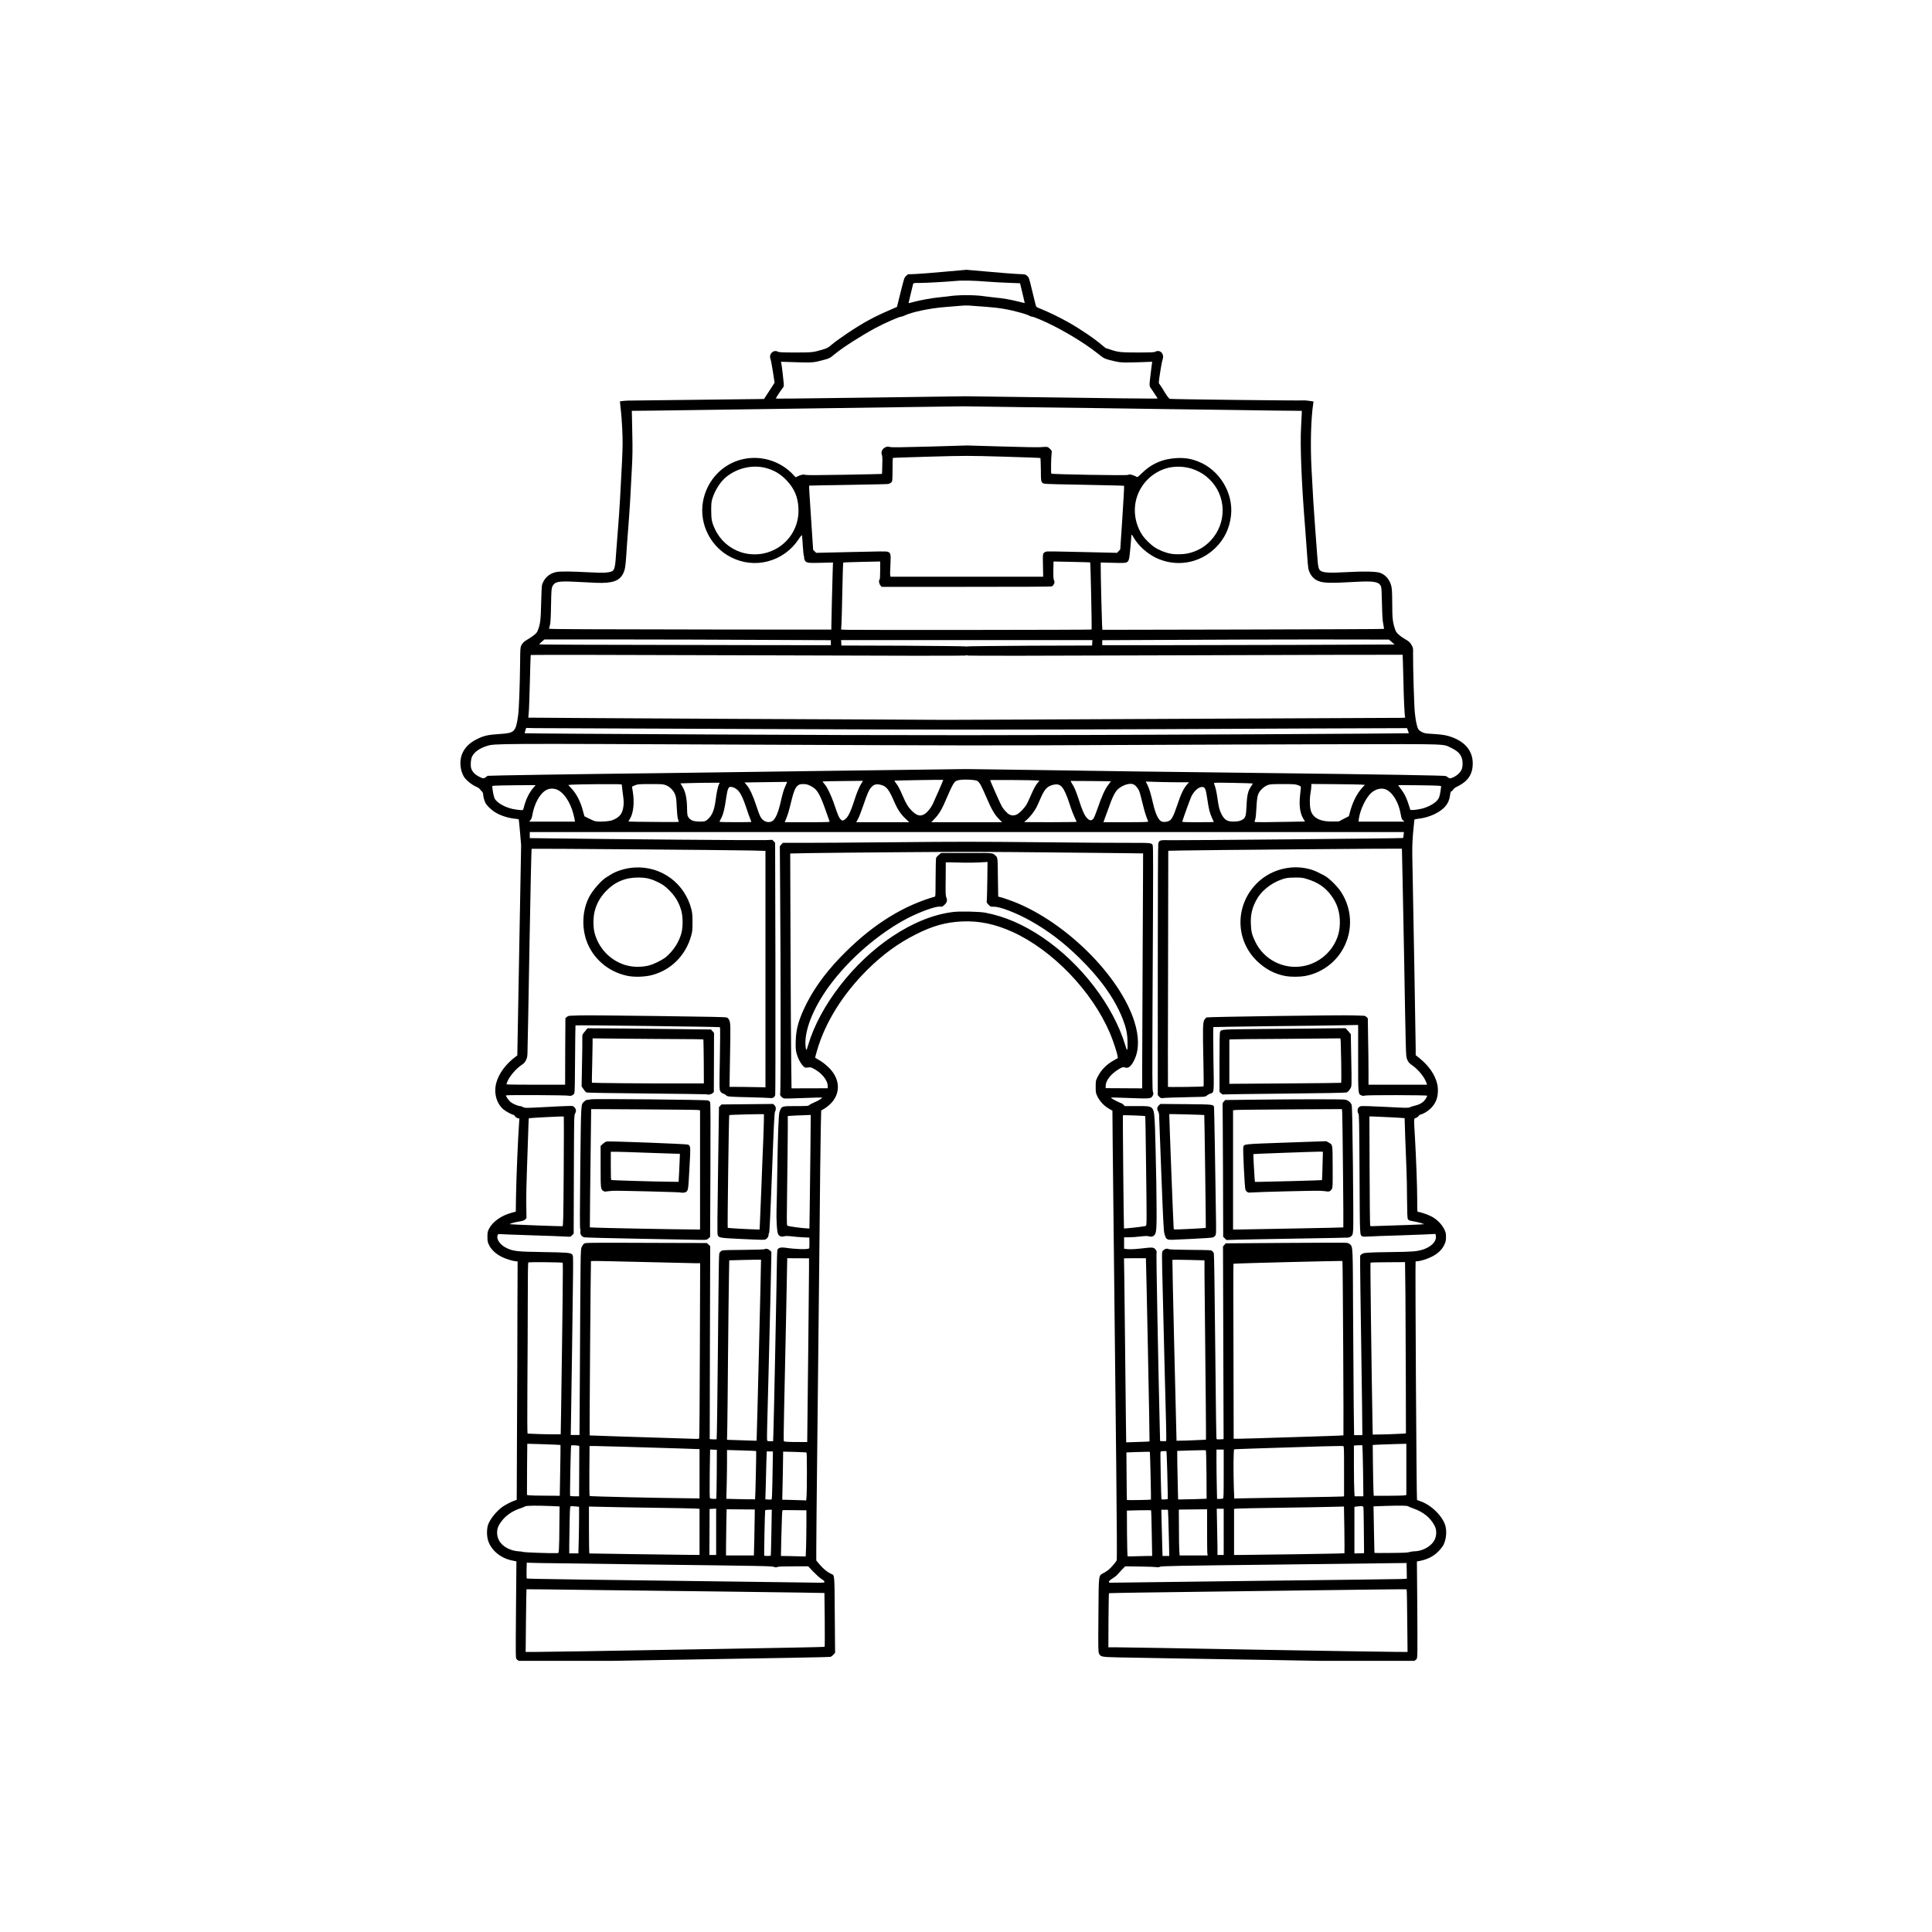<svg xmlns="http://www.w3.org/2000/svg" xmlns:xlink="http://www.w3.org/1999/xlink" width="100" zoomAndPan="magnify" viewBox="0 0 75 75" height="100" preserveAspectRatio="xMidYMid meet" version="1.0"><defs><clipPath id="43d039e188"><path d="M 17.598 10.473 L 57.348 10.473 L 57.348 64.473 L 17.598 64.473 Z M 17.598 10.473 " clip-rule="nonzero"/></clipPath></defs><g clip-path="url(#43d039e188)"><path fill="#000000" d="M 20.184 64.496 C 20.137 64.477 20.078 64.438 20.055 64.41 C 20.016 64.363 20.016 64.332 20.031 62.488 L 20.047 60.613 L 19.879 60.578 C 19.438 60.488 19.082 60.195 18.953 59.82 C 18.891 59.637 18.891 59.352 18.949 59.184 C 19.031 58.965 19.258 58.68 19.492 58.504 C 19.605 58.422 19.859 58.289 19.984 58.25 L 20.059 58.227 L 20.07 55.551 C 20.078 54.082 20.086 52 20.086 50.926 L 20.094 48.969 L 20.031 48.965 C 19.887 48.949 19.637 48.871 19.48 48.793 C 19.258 48.684 19.078 48.52 18.988 48.34 C 18.93 48.215 18.922 48.188 18.922 48.012 C 18.922 47.84 18.93 47.809 18.984 47.699 C 19.121 47.43 19.465 47.184 19.852 47.082 L 20.023 47.035 L 20.031 46.461 C 20.043 45.715 20.105 44.238 20.152 43.578 L 20.164 43.422 L 20.102 43.41 C 20.066 43.402 20.02 43.371 19.996 43.336 C 19.973 43.305 19.945 43.277 19.934 43.277 C 19.879 43.277 19.621 43.137 19.535 43.059 C 19.273 42.828 19.164 42.43 19.262 42.051 C 19.355 41.68 19.641 41.297 20.027 41.012 L 20.082 40.973 L 20.156 36.891 L 20.23 32.812 L 20.188 32.312 C 20.164 32.035 20.141 31.809 20.137 31.805 C 20.137 31.801 20.051 31.789 19.945 31.777 C 19.711 31.75 19.426 31.656 19.246 31.547 C 19.082 31.453 18.895 31.273 18.84 31.16 C 18.797 31.074 18.754 30.902 18.754 30.816 C 18.754 30.785 18.727 30.742 18.684 30.699 C 18.648 30.664 18.613 30.625 18.609 30.613 C 18.605 30.602 18.531 30.559 18.445 30.52 C 18.273 30.434 18.078 30.27 18 30.137 C 17.973 30.09 17.938 30.004 17.918 29.941 C 17.773 29.422 17.98 28.965 18.48 28.711 C 18.773 28.559 18.93 28.523 19.422 28.492 C 19.977 28.457 20.023 28.41 20.113 27.777 C 20.145 27.559 20.18 26.66 20.191 25.723 C 20.195 25.18 20.199 25.129 20.238 25.055 C 20.289 24.953 20.352 24.895 20.492 24.816 C 20.555 24.781 20.656 24.711 20.723 24.66 C 20.82 24.586 20.852 24.543 20.883 24.457 C 20.977 24.215 20.992 24.059 21.008 23.395 C 21.016 23.047 21.031 22.73 21.043 22.699 C 21.133 22.434 21.316 22.266 21.59 22.207 C 21.734 22.176 22.199 22.18 22.82 22.215 C 23.188 22.234 23.391 22.238 23.523 22.227 C 23.867 22.188 23.871 22.18 23.918 21.461 C 23.938 21.199 23.969 20.77 23.992 20.504 C 24.043 19.891 24.098 18.949 24.145 17.957 C 24.176 17.289 24.176 17.121 24.156 16.668 C 24.141 16.383 24.121 16.082 24.109 16 C 24.102 15.918 24.086 15.789 24.078 15.715 L 24.066 15.582 L 24.176 15.566 C 24.234 15.559 24.332 15.551 24.395 15.551 C 24.523 15.551 28.965 15.496 29.379 15.492 L 29.66 15.488 L 29.801 15.27 C 29.879 15.152 29.973 15.008 30.008 14.953 L 30.07 14.855 L 30.004 14.426 C 29.965 14.188 29.926 13.969 29.91 13.934 C 29.836 13.746 30.027 13.559 30.195 13.652 C 30.234 13.676 30.367 13.684 30.863 13.684 C 31.52 13.684 31.562 13.68 31.91 13.578 C 32.117 13.516 32.137 13.508 32.316 13.355 C 32.418 13.27 32.684 13.078 32.906 12.93 C 33.492 12.539 33.906 12.309 34.508 12.051 L 34.82 11.914 L 34.961 11.348 C 35.098 10.797 35.105 10.777 35.172 10.715 L 35.246 10.648 L 35.547 10.637 C 35.711 10.629 36.223 10.59 36.684 10.547 L 37.523 10.473 L 38.367 10.547 C 38.832 10.59 39.344 10.629 39.508 10.637 C 39.805 10.648 39.805 10.648 39.875 10.711 C 39.945 10.77 39.949 10.789 40.066 11.277 C 40.137 11.555 40.199 11.812 40.207 11.852 C 40.227 11.918 40.238 11.926 40.426 12 C 40.676 12.098 41.156 12.332 41.469 12.508 C 41.91 12.754 42.527 13.172 42.789 13.406 C 42.863 13.469 42.934 13.523 42.945 13.523 C 42.957 13.523 43.035 13.543 43.113 13.574 C 43.41 13.672 43.508 13.684 44.184 13.684 C 44.703 13.684 44.82 13.676 44.852 13.652 C 44.871 13.637 44.918 13.625 44.953 13.625 C 45.098 13.625 45.191 13.789 45.137 13.938 C 45.121 13.98 45.082 14.16 45.055 14.34 C 44.973 14.867 44.973 14.871 45.012 14.914 C 45.031 14.934 45.086 15.016 45.133 15.094 C 45.277 15.344 45.375 15.477 45.418 15.484 C 45.484 15.5 50.559 15.559 50.594 15.543 C 50.609 15.539 50.707 15.543 50.809 15.559 L 50.992 15.586 L 50.977 15.676 C 50.891 16.273 50.863 17.238 50.914 18.215 C 50.965 19.215 51.004 19.848 51.047 20.391 C 51.07 20.664 51.105 21.137 51.125 21.445 C 51.168 22.051 51.18 22.109 51.289 22.172 C 51.395 22.234 51.652 22.246 52.254 22.211 C 52.984 22.172 53.434 22.184 53.59 22.242 C 53.824 22.336 53.988 22.555 54.027 22.84 C 54.039 22.918 54.047 23.203 54.047 23.477 C 54.047 24 54.066 24.16 54.152 24.414 C 54.184 24.52 54.215 24.559 54.305 24.641 C 54.363 24.695 54.469 24.77 54.535 24.805 C 54.699 24.898 54.742 24.938 54.805 25.055 C 54.859 25.148 54.859 25.168 54.855 25.398 C 54.852 25.902 54.895 27.438 54.926 27.691 C 54.961 28.012 55.008 28.219 55.059 28.305 C 55.082 28.344 55.141 28.391 55.207 28.422 C 55.301 28.469 55.352 28.477 55.645 28.492 C 56.027 28.516 56.172 28.543 56.398 28.629 C 56.906 28.828 57.172 29.172 57.172 29.641 C 57.172 30.043 56.992 30.32 56.613 30.512 C 56.496 30.566 56.434 30.613 56.414 30.648 C 56.398 30.68 56.367 30.711 56.348 30.715 C 56.316 30.727 56.305 30.762 56.289 30.883 C 56.262 31.059 56.215 31.168 56.121 31.285 C 55.922 31.535 55.477 31.742 55.051 31.785 C 54.973 31.793 54.91 31.809 54.906 31.82 C 54.902 31.836 54.879 32.066 54.855 32.34 C 54.82 32.793 54.816 32.906 54.836 33.801 C 54.871 35.633 54.957 40.43 54.957 40.695 L 54.957 40.961 L 55.094 41.07 C 55.469 41.371 55.707 41.715 55.793 42.082 C 55.84 42.285 55.824 42.543 55.75 42.723 C 55.672 42.918 55.492 43.105 55.293 43.207 C 55.211 43.246 55.133 43.277 55.121 43.277 C 55.109 43.277 55.082 43.301 55.066 43.328 C 55.047 43.355 55 43.387 54.965 43.398 C 54.879 43.426 54.883 43.398 54.926 44.117 C 54.973 44.941 55.016 46.059 55.016 46.566 C 55.016 47.027 55.016 47.047 55.055 47.047 C 55.129 47.047 55.426 47.148 55.57 47.223 C 55.777 47.332 55.965 47.52 56.059 47.707 C 56.129 47.848 56.133 47.875 56.133 48.023 C 56.133 48.164 56.121 48.207 56.066 48.324 C 55.977 48.516 55.816 48.668 55.574 48.789 C 55.395 48.879 55.125 48.961 55.016 48.961 C 54.984 48.961 54.957 48.969 54.953 48.98 C 54.934 49.031 54.988 58.207 55.008 58.223 C 55.016 58.234 55.07 58.258 55.125 58.273 C 55.559 58.414 56.016 58.867 56.113 59.246 C 56.172 59.477 56.137 59.781 56.027 59.988 C 55.996 60.043 55.91 60.156 55.828 60.234 C 55.66 60.406 55.434 60.523 55.176 60.582 L 55.004 60.617 L 55.016 62.016 C 55.031 64.359 55.031 64.359 54.984 64.414 C 54.965 64.438 54.906 64.477 54.859 64.496 C 54.777 64.531 54.727 64.531 52.988 64.504 C 50.336 64.457 47.836 64.414 45.82 64.383 C 44.832 64.367 43.758 64.348 43.426 64.34 C 42.758 64.324 42.727 64.32 42.664 64.191 C 42.633 64.125 42.629 64.023 42.641 62.668 C 42.656 60.996 42.629 61.191 42.887 61.039 C 43 60.973 43.082 60.906 43.188 60.785 C 43.27 60.695 43.34 60.598 43.352 60.57 C 43.363 60.543 43.355 59.078 43.332 56.902 C 43.281 52.297 43.215 46.156 43.195 44.441 L 43.184 43.117 L 43.043 43.035 C 42.852 42.922 42.703 42.762 42.609 42.578 C 42.535 42.426 42.535 42.418 42.535 42.191 C 42.535 41.961 42.535 41.953 42.609 41.805 C 42.746 41.531 42.957 41.316 43.258 41.152 L 43.395 41.074 L 43.383 40.992 C 43.367 40.867 43.199 40.363 43.086 40.102 C 42.391 38.473 40.859 36.883 39.305 36.176 C 38.629 35.871 38.016 35.742 37.359 35.77 C 36.723 35.797 36.203 35.941 35.543 36.277 C 34.855 36.625 34.258 37.062 33.66 37.656 C 32.715 38.598 32.031 39.695 31.719 40.777 C 31.68 40.914 31.645 41.035 31.645 41.051 C 31.645 41.062 31.68 41.09 31.723 41.109 C 31.871 41.184 32.07 41.332 32.207 41.477 C 32.621 41.91 32.633 42.457 32.242 42.848 C 32.176 42.914 32.066 43 32 43.039 L 31.879 43.109 L 31.863 43.754 C 31.855 44.105 31.828 46.215 31.809 48.438 C 31.785 50.656 31.746 54.098 31.727 56.082 C 31.703 58.062 31.688 59.887 31.688 60.133 L 31.688 60.578 L 31.828 60.746 C 31.965 60.906 32.125 61.035 32.266 61.098 C 32.402 61.156 32.395 61.07 32.406 62.695 L 32.418 64.16 L 32.355 64.234 C 32.316 64.273 32.266 64.312 32.234 64.32 C 32.172 64.332 30.863 64.355 23.828 64.473 C 22.504 64.492 21.164 64.516 20.848 64.52 C 20.32 64.531 20.266 64.527 20.184 64.496 Z M 22.641 64.102 C 23.531 64.086 26.004 64.043 28.129 64.008 C 30.258 63.973 32.004 63.938 32.012 63.93 C 32.02 63.926 32.02 63.449 32.016 62.879 L 32.004 61.84 L 31.105 61.824 C 30.609 61.816 29.152 61.797 27.867 61.781 C 26.582 61.766 24.387 61.738 22.988 61.723 C 21.586 61.703 20.438 61.691 20.438 61.695 C 20.434 61.699 20.426 62.25 20.418 62.918 L 20.406 64.129 L 20.711 64.129 C 20.883 64.129 21.75 64.117 22.641 64.102 Z M 54.629 62.922 C 54.625 62.254 54.613 61.707 54.605 61.699 C 54.602 61.691 53.836 61.699 52.906 61.711 C 51.977 61.723 49.383 61.754 47.141 61.785 C 44.895 61.812 43.055 61.84 43.051 61.848 C 43.043 61.852 43.035 62.328 43.031 62.902 L 43.027 63.949 L 43.395 63.949 C 43.598 63.949 45.98 63.988 48.691 64.039 C 51.398 64.086 53.848 64.125 54.129 64.125 L 54.641 64.129 Z M 32.004 61.406 C 32.008 61.383 31.973 61.348 31.895 61.301 C 31.828 61.258 31.688 61.133 31.574 61.016 L 31.375 60.805 L 30.812 60.805 C 30.422 60.805 30.227 60.812 30.184 60.828 C 30.129 60.852 30.102 60.848 30.051 60.828 C 29.973 60.793 29.715 60.789 24.676 60.727 C 22.875 60.703 21.188 60.68 20.926 60.676 L 20.449 60.664 L 20.441 60.961 C 20.438 61.125 20.441 61.266 20.449 61.277 C 20.461 61.293 22.672 61.324 31.355 61.434 C 32.043 61.445 31.996 61.445 32.004 61.406 Z M 48.902 61.367 C 51.816 61.336 54.293 61.301 54.406 61.297 L 54.613 61.285 L 54.609 60.98 L 54.602 60.676 L 54.219 60.68 C 54.012 60.684 51.875 60.707 49.477 60.738 C 45.676 60.781 45.105 60.793 45.039 60.82 C 44.988 60.84 44.945 60.848 44.898 60.836 C 44.863 60.828 44.574 60.816 44.258 60.812 L 43.68 60.805 L 43.547 60.941 C 43.477 61.016 43.395 61.105 43.367 61.137 C 43.34 61.172 43.254 61.234 43.184 61.277 C 43.066 61.352 43.027 61.398 43.059 61.434 C 43.066 61.441 43.191 61.441 43.336 61.438 C 43.484 61.434 45.988 61.402 48.902 61.367 Z M 31.293 60.027 C 31.297 59.809 31.305 59.406 31.305 59.129 L 31.305 58.629 L 30.883 58.625 C 30.648 58.625 30.438 58.621 30.414 58.621 C 30.367 58.621 30.367 58.625 30.355 58.891 C 30.348 59.043 30.336 59.441 30.328 59.781 L 30.316 60.402 L 30.613 60.406 C 30.777 60.41 30.992 60.414 31.094 60.418 L 31.277 60.422 Z M 44.539 60.402 L 44.727 60.402 L 44.711 59.52 C 44.703 59.035 44.691 58.637 44.684 58.629 C 44.676 58.625 44.461 58.625 44.207 58.629 L 43.746 58.641 L 43.75 59.516 C 43.754 60 43.766 60.402 43.77 60.41 C 43.777 60.422 43.902 60.422 44.066 60.414 C 44.223 60.41 44.434 60.402 44.539 60.402 Z M 29.922 60.387 C 29.926 60.379 29.938 59.977 29.945 59.492 L 29.961 58.609 L 29.836 58.609 C 29.754 58.609 29.711 58.617 29.703 58.637 C 29.691 58.672 29.656 60.371 29.668 60.387 C 29.672 60.395 29.727 60.402 29.793 60.402 C 29.859 60.402 29.918 60.395 29.922 60.387 Z M 45.379 59.844 C 45.371 59.535 45.359 59.133 45.355 58.945 L 45.34 58.609 L 45.082 58.609 L 45.094 59.078 C 45.102 59.336 45.109 59.738 45.117 59.973 L 45.129 60.402 L 45.391 60.402 Z M 29.281 59.805 C 29.285 59.484 29.293 59.082 29.297 58.91 L 29.301 58.598 L 28.207 58.59 L 28.195 59.195 C 28.188 59.531 28.184 59.934 28.184 60.094 L 28.184 60.383 L 29.266 60.383 Z M 46.871 60.32 C 46.863 60.285 46.859 59.883 46.859 59.422 L 46.859 58.59 L 45.762 58.602 L 45.766 59.324 C 45.766 59.723 45.773 60.125 45.781 60.215 L 45.793 60.383 L 46.883 60.383 Z M 27.156 59.469 L 27.156 58.574 L 27.008 58.562 C 26.93 58.555 26.195 58.543 25.383 58.531 C 24.566 58.52 23.668 58.504 23.383 58.496 L 22.863 58.484 L 22.863 59.391 C 22.863 59.895 22.871 60.305 22.879 60.305 C 22.906 60.309 26.238 60.355 26.695 60.359 L 27.156 60.363 Z M 27.801 59.465 L 27.801 58.566 L 27.547 58.578 L 27.543 59.473 L 27.539 60.363 L 27.801 60.363 Z M 47.504 59.465 L 47.504 58.57 L 47.234 58.57 L 47.246 59.188 C 47.254 59.531 47.262 59.934 47.262 60.086 L 47.262 60.363 L 47.504 60.363 Z M 50.297 60.336 C 51.332 60.32 52.184 60.305 52.191 60.297 C 52.195 60.289 52.195 59.879 52.188 59.383 L 52.172 58.484 L 51.664 58.496 C 51.387 58.504 50.492 58.52 49.68 58.531 C 48.863 58.543 48.133 58.555 48.051 58.562 L 47.906 58.574 L 47.906 60.363 L 48.164 60.363 C 48.305 60.359 49.266 60.348 50.297 60.336 Z M 21.699 60.102 C 21.707 59.996 21.715 59.586 21.715 59.195 L 21.723 58.48 L 21.41 58.465 C 20.812 58.441 20.422 58.445 20.379 58.48 C 20.355 58.496 20.281 58.527 20.207 58.551 C 19.883 58.656 19.621 58.84 19.449 59.082 C 19.336 59.238 19.297 59.348 19.297 59.496 C 19.297 59.828 19.539 60.09 19.934 60.191 C 19.996 60.207 20.094 60.223 20.145 60.223 C 20.195 60.223 20.266 60.234 20.305 60.246 C 20.363 60.266 21.336 60.301 21.645 60.293 C 21.684 60.293 21.688 60.273 21.699 60.102 Z M 22.469 59.695 C 22.477 59.359 22.48 58.953 22.48 58.789 L 22.48 58.492 L 22.332 58.477 C 22.246 58.469 22.168 58.469 22.152 58.473 C 22.129 58.484 22.121 58.605 22.113 59.062 C 22.105 59.383 22.098 59.793 22.098 59.973 L 22.098 60.301 L 22.453 60.301 Z M 52.945 59.445 C 52.941 58.98 52.934 58.57 52.93 58.535 C 52.918 58.461 52.895 58.457 52.684 58.48 L 52.578 58.496 L 52.578 60.305 L 52.953 60.293 Z M 54.719 60.25 C 54.762 60.234 54.84 60.223 54.891 60.223 C 55.234 60.219 55.578 60.023 55.699 59.758 C 55.773 59.598 55.773 59.387 55.695 59.238 C 55.535 58.922 55.258 58.695 54.867 58.559 C 54.777 58.527 54.691 58.492 54.672 58.477 C 54.637 58.445 54.383 58.441 53.73 58.461 L 53.32 58.477 L 53.336 59.375 C 53.344 59.867 53.352 60.277 53.355 60.281 C 53.359 60.289 53.648 60.289 54.004 60.285 C 54.508 60.281 54.66 60.273 54.719 60.25 Z M 31.312 58.062 C 31.32 57.961 31.324 57.543 31.324 57.137 C 31.324 56.559 31.32 56.391 31.301 56.383 C 31.285 56.379 31.078 56.371 30.84 56.363 L 30.402 56.352 L 30.391 57.113 C 30.383 57.531 30.375 57.953 30.371 58.047 L 30.367 58.219 L 30.719 58.227 C 30.914 58.234 31.125 58.242 31.188 58.242 L 31.297 58.246 Z M 44.68 58.215 C 44.688 58.207 44.648 56.371 44.637 56.363 C 44.633 56.355 44.426 56.359 44.176 56.367 L 43.727 56.383 L 43.734 57.301 C 43.738 57.805 43.742 58.223 43.746 58.23 C 43.754 58.242 44.664 58.227 44.68 58.215 Z M 29.984 57.566 C 29.992 57.215 30 56.797 30 56.637 L 30.004 56.344 L 29.766 56.344 L 29.75 56.746 C 29.746 56.969 29.734 57.387 29.727 57.676 L 29.711 58.203 L 29.816 58.211 C 29.879 58.215 29.934 58.215 29.949 58.211 C 29.965 58.207 29.977 58.016 29.984 57.566 Z M 45.332 58.004 C 45.32 57.391 45.305 56.719 45.293 56.539 L 45.281 56.332 L 45.172 56.332 C 45.094 56.332 45.062 56.34 45.051 56.363 C 45.039 56.402 45.074 58.172 45.09 58.199 C 45.098 58.211 45.152 58.215 45.219 58.207 L 45.332 58.195 Z M 29.312 58.203 C 29.324 58.18 29.363 56.34 29.355 56.332 C 29.348 56.324 29.09 56.312 28.781 56.305 L 28.223 56.289 L 28.223 56.68 C 28.223 56.895 28.219 57.32 28.211 57.625 L 28.195 58.184 L 28.465 58.191 C 28.93 58.203 29.312 58.207 29.312 58.203 Z M 46.445 58.195 L 46.84 58.18 L 46.836 57.25 C 46.832 56.734 46.82 56.309 46.812 56.301 C 46.809 56.293 46.555 56.297 46.25 56.305 L 45.699 56.324 L 45.703 56.816 C 45.707 57.09 45.715 57.512 45.723 57.758 L 45.734 58.207 L 45.891 58.207 C 45.977 58.207 46.227 58.199 46.445 58.195 Z M 27.809 58.172 C 27.812 58.164 27.82 57.734 27.824 57.219 L 27.828 56.281 L 27.566 56.27 L 27.551 57.203 C 27.543 57.844 27.547 58.145 27.562 58.16 C 27.586 58.188 27.789 58.199 27.809 58.172 Z M 47.473 58.176 C 47.5 58.164 47.504 58.059 47.504 57.219 L 47.504 56.273 L 47.223 56.273 L 47.223 56.672 C 47.223 56.891 47.227 57.32 47.234 57.629 L 47.246 58.188 L 47.344 58.188 C 47.395 58.188 47.453 58.18 47.473 58.176 Z M 27.156 57.211 L 27.156 56.254 L 27.098 56.254 C 27.066 56.254 26.766 56.242 26.43 56.23 C 24.945 56.184 23.23 56.133 23.066 56.133 L 22.887 56.133 L 22.879 57.094 C 22.875 57.621 22.879 58.066 22.891 58.074 C 22.902 58.094 25.523 58.152 26.789 58.164 L 27.156 58.168 Z M 50.547 58.125 C 51.371 58.113 52.074 58.098 52.109 58.094 L 52.176 58.086 L 52.176 57.117 C 52.176 56.227 52.176 56.148 52.145 56.137 C 52.125 56.129 51.746 56.137 51.301 56.148 C 49.016 56.219 47.934 56.254 47.91 56.262 C 47.883 56.273 47.875 57.078 47.898 57.773 L 47.914 58.172 L 48.477 58.16 C 48.789 58.152 49.719 58.137 50.543 58.125 Z M 22.484 57.16 C 22.488 56.648 22.488 56.207 22.488 56.176 C 22.492 56.121 22.488 56.121 22.34 56.109 C 22.258 56.102 22.18 56.105 22.172 56.113 C 22.156 56.129 22.117 58.043 22.133 58.07 C 22.137 58.078 22.219 58.086 22.312 58.086 L 22.48 58.086 Z M 52.914 57.105 C 52.906 56.562 52.891 56.117 52.887 56.109 C 52.879 56.102 52.801 56.102 52.715 56.105 L 52.559 56.117 L 52.559 56.906 C 52.559 57.34 52.566 57.781 52.574 57.891 L 52.586 58.086 L 52.926 58.086 Z M 21.742 57.387 C 21.75 57.012 21.758 56.57 21.758 56.402 L 21.758 56.094 L 21.57 56.082 C 21.469 56.078 21.176 56.066 20.926 56.059 L 20.469 56.047 L 20.461 56.887 C 20.461 57.348 20.457 57.793 20.457 57.879 L 20.457 58.035 L 20.539 58.047 C 20.582 58.055 20.867 58.062 21.172 58.062 L 21.73 58.066 Z M 54.469 58.055 L 54.594 58.039 L 54.594 56.047 L 54.137 56.059 C 53.883 56.066 53.59 56.078 53.484 56.082 L 53.289 56.094 L 53.297 56.832 C 53.301 57.238 53.312 57.684 53.316 57.82 L 53.328 58.066 L 53.84 58.066 C 54.117 58.066 54.402 58.059 54.469 58.055 Z M 31.34 55.617 C 31.359 54.18 31.406 49.578 31.406 49.25 L 31.406 48.848 L 30.559 48.844 L 30.559 48.918 C 30.559 48.957 30.539 50.043 30.512 51.328 C 30.484 52.613 30.449 54.168 30.438 54.785 C 30.426 55.402 30.418 55.922 30.426 55.938 C 30.434 55.965 30.488 55.969 30.734 55.977 C 30.898 55.98 31.102 55.98 31.184 55.98 L 31.336 55.98 Z M 44.625 55.953 C 44.637 55.941 44.492 48.859 44.484 48.844 C 44.48 48.844 44.289 48.844 44.055 48.844 L 43.633 48.848 L 43.645 49.562 C 43.648 49.957 43.664 51.18 43.676 52.285 C 43.688 53.387 43.699 54.672 43.707 55.141 L 43.719 55.992 L 44.164 55.977 C 44.41 55.973 44.617 55.961 44.625 55.953 Z M 30.023 55.645 C 30.039 55.281 30.156 49.488 30.16 48.93 C 30.164 48.719 30.172 48.531 30.184 48.508 C 30.215 48.441 30.324 48.414 30.465 48.434 C 30.879 48.496 31.359 48.512 31.41 48.461 C 31.418 48.449 31.426 48.352 31.422 48.242 L 31.418 48.043 L 31.156 48.031 C 31.012 48.023 30.812 48.008 30.711 47.992 C 30.57 47.977 30.512 47.977 30.445 47.992 C 30.336 48.023 30.25 47.992 30.207 47.91 C 30.16 47.82 30.133 47.363 30.145 46.945 C 30.152 46.738 30.168 46.02 30.176 45.344 C 30.195 44.047 30.227 43.266 30.258 43.172 C 30.344 42.93 30.332 42.938 30.918 42.938 C 31.344 42.938 31.383 42.934 31.414 42.898 C 31.434 42.879 31.527 42.828 31.625 42.789 C 31.789 42.719 31.93 42.629 31.91 42.605 C 31.902 42.602 31.582 42.609 31.199 42.625 C 30.812 42.641 30.469 42.648 30.438 42.641 C 30.406 42.633 30.355 42.602 30.324 42.566 C 30.281 42.516 30.277 42.496 30.289 42.434 C 30.309 42.355 30.309 37.465 30.285 34.645 L 30.273 32.848 L 30.391 32.719 L 31.176 32.719 C 31.605 32.719 33.215 32.711 34.746 32.695 C 37.113 32.672 37.949 32.672 40.316 32.695 C 41.848 32.711 43.445 32.723 43.867 32.719 C 44.672 32.719 44.699 32.719 44.746 32.805 C 44.77 32.855 44.77 33.422 44.742 38.875 C 44.73 41.871 44.73 42.324 44.758 42.387 C 44.781 42.449 44.781 42.461 44.75 42.531 C 44.688 42.652 44.66 42.656 43.852 42.625 C 43.461 42.609 43.137 42.602 43.133 42.605 C 43.129 42.609 43.141 42.629 43.164 42.645 C 43.207 42.68 43.52 42.836 43.551 42.836 C 43.559 42.836 43.59 42.859 43.613 42.887 L 43.664 42.938 L 44.141 42.938 C 44.824 42.938 44.793 42.898 44.836 43.754 C 44.848 44.051 44.871 45.016 44.887 45.898 C 44.91 47.594 44.906 47.828 44.828 47.93 C 44.777 48 44.695 48.023 44.605 47.996 C 44.547 47.977 44.477 47.977 44.27 48 C 44.125 48.02 43.926 48.031 43.82 48.031 L 43.637 48.031 L 43.637 48.473 L 43.699 48.484 C 43.805 48.504 43.996 48.5 44.312 48.465 C 44.746 48.414 44.777 48.418 44.848 48.496 C 44.902 48.559 44.906 48.566 44.895 48.695 C 44.883 48.805 44.965 53.102 45.02 55.355 L 45.035 55.941 L 45.145 55.945 C 45.203 55.949 45.258 55.945 45.27 55.938 C 45.277 55.93 45.277 55.617 45.266 55.246 C 45.258 54.875 45.234 54 45.215 53.301 C 45.199 52.602 45.168 51.316 45.145 50.441 C 45.094 48.406 45.094 48.605 45.164 48.535 C 45.227 48.473 45.316 48.457 45.383 48.496 C 45.402 48.504 45.777 48.516 46.215 48.52 C 46.98 48.527 47.016 48.527 47.059 48.566 C 47.086 48.59 47.113 48.629 47.121 48.652 C 47.133 48.676 47.152 50.031 47.168 51.664 C 47.203 55.039 47.215 55.844 47.227 55.863 C 47.234 55.875 47.297 55.879 47.367 55.875 L 47.5 55.867 L 47.488 52.125 L 47.477 48.387 L 47.582 48.266 L 49.883 48.25 C 51.152 48.242 52.227 48.238 52.273 48.246 C 52.328 48.254 52.383 48.277 52.41 48.305 C 52.52 48.414 52.516 48.367 52.527 51.035 C 52.535 52.391 52.547 54 52.551 54.605 L 52.566 55.711 L 52.887 55.711 L 52.875 54.566 C 52.867 53.938 52.848 52.57 52.832 51.527 C 52.816 50.488 52.801 49.434 52.801 49.188 L 52.801 48.742 L 52.852 48.695 C 52.918 48.629 53.027 48.617 54.016 48.605 C 54.84 48.594 54.98 48.582 55.211 48.516 C 55.527 48.422 55.742 48.223 55.742 48.027 C 55.742 47.945 55.727 47.887 55.703 47.902 C 55.695 47.906 55.137 47.93 54.461 47.953 C 53.785 47.973 53.164 47.996 53.078 48.004 C 52.984 48.012 52.91 48.008 52.883 47.992 C 52.785 47.941 52.789 48.016 52.777 45.57 C 52.766 43.535 52.762 43.273 52.734 43.234 C 52.691 43.176 52.691 43.059 52.73 43.004 C 52.75 42.977 52.793 42.949 52.828 42.941 C 52.867 42.93 53.23 42.941 53.789 42.969 C 54.586 43.012 54.688 43.012 54.73 42.984 C 54.754 42.969 54.836 42.941 54.91 42.926 C 55.062 42.891 55.164 42.844 55.258 42.762 C 55.316 42.711 55.402 42.582 55.402 42.535 C 55.402 42.508 53.047 42.504 52.973 42.531 C 52.934 42.547 52.902 42.547 52.852 42.523 C 52.719 42.469 52.723 42.5 52.723 41.07 L 52.723 39.789 L 52.133 39.801 C 51.809 39.809 50.547 39.824 49.332 39.836 C 48.117 39.852 47.113 39.867 47.102 39.871 C 47.094 39.879 47.094 40.398 47.105 41.102 C 47.129 42.473 47.137 42.406 46.984 42.453 C 46.941 42.469 46.883 42.5 46.852 42.527 C 46.809 42.562 46.77 42.574 46.68 42.578 C 45.672 42.602 45.238 42.613 45.16 42.625 C 45.074 42.637 45.062 42.633 45.004 42.578 L 44.945 42.516 L 44.945 37.664 C 44.945 34.488 44.953 32.789 44.965 32.742 C 45.004 32.613 45.027 32.605 45.438 32.617 C 45.828 32.625 54.453 32.547 54.469 32.531 C 54.473 32.527 54.48 32.477 54.488 32.414 L 54.5 32.301 L 20.566 32.301 L 20.566 32.535 L 21.527 32.547 C 23.793 32.578 29.445 32.625 29.703 32.613 L 29.98 32.602 L 30.035 32.656 L 30.09 32.715 L 30.102 37.578 C 30.105 40.41 30.102 42.469 30.094 42.508 C 30.066 42.602 29.996 42.641 29.891 42.625 C 29.844 42.617 29.465 42.605 29.047 42.594 C 28.422 42.582 28.277 42.57 28.227 42.547 C 28.195 42.527 28.164 42.508 28.16 42.496 C 28.156 42.488 28.117 42.469 28.07 42.453 C 28.016 42.43 27.98 42.402 27.957 42.352 C 27.926 42.285 27.922 42.203 27.945 41.086 C 27.957 40.379 27.961 39.887 27.949 39.875 C 27.93 39.859 22.359 39.789 22.34 39.805 C 22.336 39.812 22.328 40.395 22.324 41.098 C 22.32 41.953 22.312 42.398 22.297 42.438 C 22.266 42.512 22.156 42.562 22.074 42.535 C 22.012 42.512 19.641 42.5 19.641 42.523 C 19.641 42.566 19.734 42.703 19.812 42.773 C 19.902 42.848 20.105 42.938 20.199 42.938 C 20.215 42.938 20.262 42.953 20.305 42.977 C 20.383 43.016 20.387 43.016 21.145 42.977 C 21.562 42.953 21.98 42.934 22.074 42.934 C 22.242 42.93 22.246 42.93 22.305 42.992 C 22.371 43.07 22.375 43.141 22.324 43.23 C 22.285 43.289 22.285 43.391 22.277 45.59 L 22.27 47.891 L 22.207 47.953 C 22.148 48.016 22.148 48.016 21.977 48.004 C 21.883 47.996 21.258 47.973 20.59 47.953 C 19.922 47.93 19.367 47.91 19.355 47.906 C 19.34 47.902 19.324 47.93 19.312 47.969 C 19.27 48.113 19.414 48.32 19.637 48.434 C 19.914 48.574 20.059 48.59 21.082 48.605 C 22.02 48.621 22.141 48.629 22.207 48.695 C 22.25 48.738 22.25 48.742 22.246 49.418 C 22.238 50.277 22.184 54.172 22.168 55.051 L 22.156 55.707 L 22.496 55.707 L 22.512 53.113 C 22.535 48.66 22.535 48.516 22.578 48.414 C 22.602 48.363 22.637 48.309 22.664 48.285 C 22.715 48.238 22.656 48.238 25.832 48.25 L 27.438 48.254 L 27.57 48.371 L 27.559 52.121 L 27.551 55.867 L 27.68 55.875 C 27.746 55.879 27.812 55.875 27.82 55.871 C 27.828 55.863 27.852 54.375 27.867 52.555 C 27.91 48.375 27.902 48.68 27.949 48.613 C 27.969 48.586 28.008 48.551 28.039 48.543 C 28.066 48.531 28.441 48.52 28.867 48.52 C 29.293 48.516 29.656 48.504 29.676 48.496 C 29.738 48.461 29.812 48.477 29.879 48.535 L 29.945 48.594 L 29.941 48.914 C 29.938 49.09 29.922 49.777 29.906 50.441 C 29.891 51.105 29.859 52.383 29.836 53.281 C 29.812 54.18 29.789 55.133 29.781 55.398 C 29.773 55.668 29.773 55.902 29.781 55.918 C 29.789 55.941 29.82 55.949 29.902 55.949 L 30.012 55.949 Z M 24.898 48.09 C 23.625 48.066 22.723 48.043 22.676 48.031 C 22.578 48.004 22.516 47.91 22.531 47.82 C 22.539 47.785 22.535 47.734 22.523 47.707 C 22.508 47.676 22.508 46.945 22.527 45.289 C 22.559 42.68 22.547 42.895 22.684 42.758 C 22.73 42.711 22.766 42.695 22.812 42.695 C 22.852 42.695 22.902 42.688 22.93 42.676 C 23 42.648 27.414 42.691 27.484 42.719 C 27.516 42.73 27.551 42.762 27.566 42.781 C 27.582 42.816 27.586 43.457 27.578 45.422 L 27.566 48.016 L 27.504 48.074 C 27.438 48.133 27.43 48.133 27.242 48.133 C 27.133 48.129 26.078 48.109 24.898 48.09 Z M 27.176 45.414 L 27.176 43.102 L 27.09 43.09 C 27.043 43.082 26.094 43.074 24.977 43.066 L 22.949 43.055 L 22.938 43.938 C 22.93 44.422 22.918 45.457 22.91 46.234 L 22.898 47.645 L 23.109 47.656 C 23.305 47.668 26.066 47.723 26.828 47.727 L 27.176 47.73 Z M 26.43 46.293 C 26.414 46.277 23.965 46.215 23.797 46.227 C 23.711 46.234 23.602 46.242 23.555 46.25 C 23.492 46.262 23.453 46.258 23.418 46.23 C 23.32 46.168 23.316 46.145 23.316 45.285 L 23.316 44.484 L 23.406 44.402 C 23.453 44.359 23.516 44.32 23.543 44.312 C 23.629 44.293 26.656 44.406 26.711 44.434 C 26.812 44.484 26.812 44.512 26.762 45.379 C 26.719 46.195 26.715 46.207 26.633 46.273 C 26.602 46.297 26.445 46.312 26.43 46.293 Z M 26.367 45.438 C 26.379 45.199 26.391 44.953 26.391 44.895 L 26.391 44.789 L 26.293 44.789 C 26.242 44.789 25.719 44.77 25.129 44.75 C 24.543 44.727 23.984 44.711 23.887 44.711 L 23.711 44.711 L 23.711 45.254 C 23.711 45.703 23.715 45.801 23.738 45.809 C 23.77 45.82 25.457 45.871 26 45.875 L 26.344 45.879 Z M 28.711 48.094 C 27.922 48.055 27.902 48.051 27.859 47.938 C 27.844 47.898 27.848 47.129 27.875 45.43 L 27.91 42.977 L 28.012 42.875 L 30.016 42.855 L 30.066 42.906 C 30.125 42.961 30.133 43.07 30.086 43.156 C 30.062 43.199 30.039 43.652 29.969 45.52 C 29.91 47.102 29.871 47.84 29.859 47.855 C 29.844 47.871 29.836 47.906 29.836 47.941 C 29.832 48.008 29.789 48.078 29.719 48.113 C 29.668 48.137 29.641 48.137 28.711 48.094 Z M 29.5 47.473 C 29.508 47.332 29.531 46.738 29.555 46.148 C 29.578 45.562 29.609 44.672 29.633 44.176 C 29.652 43.676 29.66 43.262 29.656 43.254 C 29.645 43.242 28.32 43.273 28.309 43.289 C 28.293 43.305 28.234 47.648 28.25 47.664 C 28.262 47.676 29.016 47.719 29.363 47.727 L 29.488 47.73 Z M 45.336 48.113 C 45.266 48.086 45.234 48.027 45.199 47.871 C 45.172 47.754 45.148 47.273 45.086 45.656 C 45.043 44.52 45.004 43.504 45 43.398 C 45 43.254 44.988 43.191 44.961 43.148 C 44.906 43.059 44.914 42.984 44.984 42.914 L 45.043 42.855 L 46.043 42.863 C 47.141 42.875 47.105 42.871 47.129 42.992 C 47.137 43.039 47.184 45.781 47.207 47.461 C 47.211 47.902 47.207 47.93 47.172 47.973 C 47.148 47.996 47.113 48.027 47.094 48.035 C 47.074 48.047 46.699 48.074 46.266 48.094 C 45.375 48.137 45.391 48.137 45.336 48.113 Z M 46.25 47.703 C 46.555 47.688 46.805 47.672 46.809 47.664 C 46.816 47.656 46.758 43.297 46.75 43.285 C 46.742 43.277 45.398 43.242 45.391 43.25 C 45.383 43.258 45.551 47.629 45.562 47.688 C 45.57 47.738 45.52 47.738 46.25 47.703 Z M 47.547 48.074 L 47.484 48.012 L 47.477 45.477 C 47.469 44.086 47.465 42.918 47.461 42.879 C 47.457 42.828 47.469 42.801 47.512 42.758 L 47.562 42.703 L 48.547 42.691 C 50.418 42.668 52.102 42.668 52.215 42.688 C 52.332 42.711 52.426 42.785 52.469 42.887 C 52.488 42.934 52.5 43.449 52.52 45.223 C 52.535 46.477 52.539 47.598 52.531 47.715 C 52.516 47.906 52.512 47.938 52.465 47.98 C 52.434 48.012 52.383 48.035 52.332 48.043 C 52.285 48.047 51.383 48.066 50.324 48.082 C 49.266 48.102 48.223 48.117 48.004 48.125 L 47.609 48.137 Z M 50.188 47.691 C 51.262 47.672 52.141 47.652 52.148 47.648 C 52.16 47.637 52.117 43.395 52.105 43.203 L 52.094 43.055 L 50.066 43.066 C 48.949 43.074 48 43.082 47.953 43.09 L 47.867 43.102 L 47.867 47.73 L 48.051 47.73 C 48.156 47.73 49.117 47.711 50.188 47.691 Z M 48.414 46.27 C 48.387 46.25 48.359 46.215 48.348 46.191 C 48.316 46.105 48.242 44.57 48.266 44.516 C 48.312 44.41 48.27 44.414 49.934 44.355 L 51.488 44.301 L 51.582 44.355 C 51.738 44.445 51.73 44.402 51.734 45.297 C 51.738 46.031 51.734 46.098 51.703 46.156 C 51.652 46.238 51.594 46.27 51.5 46.25 C 51.457 46.242 51.34 46.23 51.246 46.227 C 51.059 46.215 48.777 46.273 48.574 46.293 C 48.484 46.301 48.449 46.297 48.414 46.27 Z M 50.223 45.848 C 50.824 45.832 51.32 45.816 51.32 45.812 C 51.324 45.809 51.332 45.559 51.34 45.258 L 51.355 44.711 L 51.215 44.707 C 51.023 44.707 48.664 44.793 48.656 44.801 C 48.648 44.805 48.684 45.48 48.703 45.73 L 48.715 45.879 L 48.922 45.879 C 49.031 45.879 49.617 45.863 50.223 45.848 Z M 27.434 42.48 C 27.426 42.477 26.387 42.461 25.121 42.449 C 23.855 42.438 22.797 42.422 22.773 42.41 C 22.746 42.402 22.691 42.344 22.652 42.281 L 22.578 42.172 L 22.594 41.301 C 22.605 40.82 22.609 40.367 22.605 40.297 C 22.602 40.168 22.602 40.164 22.703 40.043 L 22.805 39.918 L 24.18 39.926 C 24.934 39.934 26.016 39.945 26.578 39.953 L 27.602 39.965 L 27.719 40.098 L 27.711 42.395 L 27.652 42.445 C 27.602 42.488 27.465 42.512 27.434 42.48 Z M 27.32 41.215 C 27.316 40.75 27.309 40.359 27.305 40.352 C 27.297 40.344 26.809 40.336 26.211 40.336 C 25.617 40.332 24.652 40.328 24.066 40.32 L 23.004 40.309 L 23.004 40.52 C 23.004 40.637 22.996 41.02 22.988 41.375 C 22.977 41.73 22.973 42.023 22.98 42.031 C 22.992 42.043 25.086 42.062 26.379 42.059 L 27.324 42.059 Z M 47.398 42.441 L 47.34 42.387 L 47.34 41.238 C 47.34 40.492 47.348 40.078 47.363 40.055 C 47.414 39.957 47.398 39.961 49.016 39.945 C 49.852 39.938 50.918 39.93 51.387 39.922 L 52.238 39.914 L 52.281 39.965 C 52.309 39.992 52.352 40.043 52.383 40.082 L 52.438 40.148 L 52.453 40.984 C 52.477 42.258 52.48 42.16 52.402 42.285 C 52.355 42.355 52.312 42.398 52.27 42.41 C 52.23 42.422 51.305 42.441 49.922 42.453 C 48.664 42.465 47.594 42.48 47.543 42.484 C 47.465 42.496 47.445 42.488 47.398 42.441 Z M 52.062 42.035 C 52.07 42.031 52.074 41.691 52.066 41.285 C 52.051 40.402 52.047 40.305 52.023 40.309 C 52.012 40.312 51.062 40.32 49.91 40.328 C 48.758 40.332 47.793 40.344 47.77 40.348 L 47.723 40.359 L 47.723 42.074 L 49.887 42.059 C 51.074 42.051 52.055 42.039 52.062 42.035 Z M 29.371 55.926 C 29.379 55.902 29.551 48.91 29.543 48.902 C 29.539 48.898 29.262 48.902 28.922 48.91 L 28.309 48.926 L 28.297 49.633 C 28.289 50.023 28.273 51.359 28.262 52.605 C 28.254 53.852 28.238 55.102 28.234 55.383 L 28.223 55.891 L 28.277 55.895 C 28.383 55.898 29.098 55.922 29.234 55.926 C 29.309 55.93 29.371 55.93 29.371 55.926 Z M 46.633 55.898 L 46.816 55.887 L 46.816 55.512 C 46.816 55.305 46.805 53.965 46.789 52.535 C 46.773 51.105 46.758 49.711 46.758 49.43 L 46.758 48.926 L 46.141 48.91 C 45.801 48.902 45.52 48.902 45.512 48.906 C 45.508 48.914 45.539 50.477 45.586 52.379 C 45.633 54.281 45.672 55.859 45.672 55.887 L 45.672 55.93 L 46.059 55.922 C 46.27 55.914 46.531 55.902 46.633 55.898 Z M 27.168 52.438 L 27.18 49.039 L 27.051 49.039 C 26.93 49.039 25.438 49.004 23.691 48.961 C 23.285 48.949 22.949 48.949 22.941 48.957 C 22.93 48.969 22.879 55.711 22.891 55.723 C 22.895 55.727 24.691 55.785 26.953 55.855 C 27.047 55.859 27.133 55.855 27.141 55.848 C 27.152 55.84 27.164 54.305 27.168 52.438 Z M 50.223 55.789 C 51.277 55.758 52.148 55.727 52.152 55.719 C 52.164 55.707 52.129 48.965 52.113 48.953 C 52.102 48.938 47.898 49.043 47.883 49.059 C 47.875 49.066 47.875 50.598 47.883 52.461 L 47.891 55.852 L 48.094 55.852 C 48.207 55.852 49.164 55.824 50.223 55.789 Z M 21.781 54.824 C 21.844 50.641 21.859 49.035 21.844 49.02 C 21.824 49 20.543 48.988 20.508 49.008 C 20.496 49.016 20.488 49.516 20.488 50.508 C 20.488 51.324 20.48 52.816 20.473 53.82 C 20.465 54.914 20.469 55.648 20.48 55.652 C 20.547 55.66 21.289 55.684 21.504 55.68 L 21.766 55.68 Z M 54.52 55.652 L 54.578 55.637 L 54.574 53.582 C 54.57 52.453 54.562 50.957 54.559 50.262 L 54.543 48.996 L 53.879 49 C 53.516 49 53.211 49.008 53.203 49.016 C 53.188 49.027 53.246 53.395 53.277 55.039 L 53.289 55.691 L 53.875 55.68 C 54.195 55.668 54.484 55.656 54.52 55.652 Z M 31.434 46.828 C 31.441 46.355 31.453 45.363 31.461 44.625 L 31.473 43.281 L 31.191 43.293 C 31.039 43.297 30.84 43.305 30.746 43.312 L 30.582 43.324 L 30.582 43.828 C 30.582 44.109 30.57 45.059 30.559 45.945 C 30.539 47.32 30.539 47.555 30.562 47.578 C 30.59 47.605 31.094 47.676 31.359 47.688 L 31.422 47.691 Z M 44.184 47.637 C 44.336 47.617 44.469 47.598 44.484 47.586 C 44.516 47.566 44.52 47.438 44.488 45.086 C 44.477 44.125 44.465 43.336 44.457 43.328 C 44.438 43.312 43.609 43.281 43.59 43.297 C 43.582 43.305 43.621 47.66 43.633 47.688 C 43.637 47.695 43.848 47.676 44.184 47.637 Z M 21.883 45.477 C 21.891 44.309 21.891 43.348 21.887 43.344 C 21.875 43.328 20.543 43.398 20.531 43.41 C 20.523 43.418 20.512 43.68 20.504 43.988 C 20.496 44.301 20.473 44.926 20.457 45.375 C 20.438 45.824 20.426 46.438 20.43 46.738 L 20.438 47.285 L 20.387 47.34 C 20.344 47.379 20.297 47.395 20.16 47.418 C 19.977 47.445 19.773 47.508 19.789 47.523 C 19.801 47.535 21.77 47.609 21.836 47.602 C 21.863 47.602 21.871 47.344 21.883 45.477 Z M 54.152 47.57 C 54.555 47.559 54.977 47.543 55.09 47.535 L 55.289 47.523 L 55.18 47.484 C 55.117 47.465 54.996 47.434 54.906 47.418 C 54.707 47.383 54.68 47.375 54.652 47.32 C 54.633 47.289 54.625 47.062 54.621 46.551 C 54.621 46.152 54.609 45.625 54.598 45.375 C 54.586 45.125 54.566 44.582 54.551 44.164 C 54.539 43.75 54.527 43.406 54.527 43.406 C 54.52 43.398 53.367 43.34 53.258 43.34 L 53.16 43.34 L 53.168 45.449 C 53.172 46.609 53.18 47.57 53.191 47.582 C 53.199 47.598 53.242 47.605 53.312 47.598 C 53.367 47.594 53.746 47.582 54.152 47.57 Z M 32.133 42.172 C 32.133 41.93 31.895 41.641 31.562 41.473 C 31.484 41.434 31.449 41.426 31.391 41.438 C 31.348 41.445 31.297 41.449 31.277 41.449 C 31.16 41.43 30.969 41.117 30.91 40.84 C 30.887 40.727 30.883 40.617 30.891 40.387 C 30.906 39.91 31.016 39.547 31.32 38.938 C 31.672 38.254 32.164 37.605 32.859 36.922 C 33.949 35.852 35.078 35.156 36.297 34.805 C 36.316 34.801 36.32 34.637 36.32 34.074 C 36.32 33.676 36.332 33.328 36.34 33.301 C 36.352 33.277 36.398 33.223 36.445 33.184 L 36.535 33.113 L 37.512 33.113 C 38.543 33.109 38.523 33.105 38.629 33.199 C 38.734 33.293 38.73 33.266 38.738 34.059 L 38.75 34.805 L 38.922 34.852 C 39.016 34.879 39.219 34.953 39.375 35.012 C 41.387 35.809 43.469 37.879 44.035 39.652 C 44.219 40.23 44.223 40.738 44.047 41.117 C 43.922 41.387 43.809 41.488 43.676 41.441 C 43.594 41.414 43.547 41.43 43.371 41.543 C 43.105 41.719 42.93 41.949 42.922 42.145 L 42.922 42.242 L 44.34 42.25 L 44.34 41.301 C 44.34 40.777 44.352 38.727 44.359 36.742 C 44.371 34.758 44.375 33.133 44.375 33.129 C 44.371 33.129 42.906 33.109 41.125 33.094 C 38.406 33.066 37.426 33.062 35.043 33.082 C 33.48 33.094 31.859 33.109 31.438 33.117 L 30.676 33.133 L 30.688 36.699 C 30.695 38.66 30.707 40.715 30.715 41.258 L 30.727 42.25 L 32.133 42.246 Z M 29.715 37.621 L 29.715 33.031 L 29.184 33.016 C 28.27 32.996 20.648 32.938 20.637 32.949 C 20.629 32.957 20.59 34.625 20.555 36.656 C 20.52 38.688 20.488 40.5 20.48 40.691 C 20.477 41.012 20.473 41.039 20.422 41.148 C 20.379 41.238 20.344 41.277 20.25 41.34 C 20.023 41.496 19.793 41.766 19.699 41.98 C 19.68 42.031 19.66 42.082 19.66 42.094 C 19.66 42.102 20.121 42.109 20.797 42.109 L 21.938 42.109 L 21.941 40.82 L 21.949 39.527 L 22.004 39.477 C 22.051 39.441 22.086 39.43 22.168 39.43 C 22.223 39.43 22.379 39.422 22.512 39.418 C 22.645 39.41 23.969 39.422 25.453 39.441 C 27.57 39.469 28.168 39.48 28.215 39.5 C 28.262 39.52 28.289 39.551 28.316 39.625 C 28.359 39.742 28.363 39.789 28.336 41.207 L 28.32 42.191 L 28.902 42.195 C 29.223 42.199 29.535 42.203 29.598 42.207 L 29.715 42.211 Z M 24.34 37.879 C 23.59 37.715 22.992 37.191 22.754 36.48 C 22.578 35.945 22.617 35.32 22.863 34.836 C 23.004 34.559 23.344 34.172 23.547 34.051 C 23.594 34.023 23.668 33.98 23.707 33.953 C 23.926 33.809 24.316 33.691 24.648 33.676 C 25.68 33.621 26.586 34.293 26.84 35.301 C 26.875 35.441 26.883 35.531 26.883 35.805 C 26.883 36.105 26.879 36.156 26.828 36.336 C 26.617 37.09 26.051 37.656 25.312 37.852 C 25.031 37.926 24.609 37.938 24.34 37.879 Z M 25.16 37.488 C 25.363 37.441 25.727 37.262 25.871 37.137 C 26.152 36.891 26.363 36.562 26.453 36.219 C 26.516 35.988 26.512 35.598 26.453 35.371 C 26.363 35.035 26.203 34.77 25.938 34.52 C 25.797 34.387 25.723 34.336 25.559 34.254 C 25.266 34.109 25.09 34.066 24.777 34.066 C 24.277 34.062 23.863 34.238 23.52 34.598 C 23.305 34.824 23.164 35.07 23.086 35.371 C 23.023 35.602 23.023 35.992 23.082 36.219 C 23.242 36.812 23.676 37.27 24.254 37.457 C 24.527 37.543 24.859 37.555 25.16 37.488 Z M 46.723 42.172 C 46.73 42.168 46.727 41.711 46.715 41.164 C 46.688 39.914 46.695 39.711 46.746 39.602 C 46.77 39.559 46.812 39.512 46.84 39.496 C 46.895 39.473 52.105 39.398 52.551 39.418 C 52.684 39.422 52.836 39.43 52.895 39.43 C 52.977 39.43 53.004 39.438 53.047 39.48 L 53.098 39.531 L 53.109 40.27 C 53.117 40.68 53.125 41.258 53.125 41.562 L 53.125 42.109 L 55.398 42.109 L 55.371 42.027 C 55.293 41.812 55.07 41.535 54.848 41.375 C 54.688 41.262 54.668 41.234 54.617 41.105 C 54.574 41 54.574 40.922 54.504 36.977 C 54.461 34.766 54.426 32.949 54.422 32.945 C 54.41 32.934 46.574 33 45.867 33.016 L 45.352 33.027 L 45.344 37.605 C 45.336 40.121 45.336 42.188 45.34 42.191 C 45.348 42.207 46.703 42.191 46.723 42.172 Z M 49.906 37.891 C 49.488 37.812 49.133 37.629 48.805 37.316 C 47.922 36.469 47.941 35.078 48.848 34.234 C 49.391 33.727 50.207 33.539 50.914 33.762 C 51.059 33.809 51.156 33.855 51.41 33.988 C 51.598 34.09 51.918 34.406 52.062 34.629 C 52.531 35.352 52.523 36.266 52.047 36.98 C 51.73 37.457 51.215 37.793 50.648 37.891 C 50.445 37.926 50.105 37.926 49.906 37.891 Z M 50.574 37.508 C 51.047 37.426 51.465 37.152 51.727 36.758 C 51.941 36.434 52.027 36.117 52.012 35.715 C 51.992 35.34 51.895 35.055 51.672 34.754 C 51.441 34.441 51.148 34.246 50.73 34.121 C 50.582 34.074 50.516 34.066 50.305 34.066 C 50.164 34.066 49.996 34.074 49.93 34.09 C 49.488 34.188 49.039 34.5 48.816 34.863 C 48.617 35.191 48.539 35.5 48.559 35.875 C 48.57 36.168 48.602 36.297 48.73 36.559 C 49.066 37.254 49.816 37.637 50.574 37.508 Z M 43.77 40.406 C 43.758 40.086 43.711 39.879 43.574 39.531 C 43.266 38.758 42.711 37.977 41.898 37.184 C 41.285 36.582 40.688 36.129 40.004 35.746 C 39.453 35.438 38.816 35.191 38.582 35.199 C 38.453 35.199 38.449 35.199 38.371 35.117 C 38.297 35.035 38.293 35.031 38.309 34.93 C 38.312 34.875 38.324 34.52 38.328 34.145 L 38.336 33.461 L 38 33.48 C 37.812 33.488 37.559 33.492 37.43 33.488 C 37.301 33.484 37.09 33.48 36.957 33.477 L 36.715 33.477 L 36.711 34.121 C 36.703 34.688 36.707 34.777 36.738 34.84 C 36.785 34.949 36.762 35.039 36.66 35.129 C 36.586 35.199 36.57 35.203 36.488 35.195 C 36.32 35.176 35.719 35.395 35.227 35.648 C 34.105 36.238 32.961 37.227 32.191 38.277 C 31.543 39.164 31.195 40.07 31.277 40.668 C 31.285 40.719 31.297 40.762 31.305 40.762 C 31.312 40.762 31.344 40.672 31.375 40.562 C 31.828 39.035 33.137 37.348 34.645 36.348 C 35.445 35.816 36.25 35.492 37.012 35.402 C 37.27 35.371 38.027 35.387 38.246 35.43 C 39.004 35.574 39.727 35.887 40.473 36.391 C 41.965 37.402 43.207 39.02 43.68 40.566 C 43.734 40.746 43.746 40.773 43.762 40.738 C 43.773 40.711 43.777 40.562 43.77 40.41 Z M 26.348 31.902 C 26.348 31.895 26.336 31.84 26.316 31.785 C 26.297 31.723 26.281 31.547 26.27 31.324 C 26.258 31.027 26.246 30.938 26.207 30.844 C 26.148 30.688 26.012 30.547 25.855 30.484 C 25.738 30.438 25.715 30.438 25.25 30.438 C 24.797 30.438 24.762 30.441 24.652 30.484 C 24.59 30.508 24.535 30.535 24.535 30.543 C 24.535 30.551 24.551 30.637 24.566 30.738 C 24.633 31.145 24.59 31.566 24.457 31.781 C 24.422 31.836 24.395 31.883 24.395 31.887 C 24.395 31.898 24.871 31.906 25.762 31.91 C 26.086 31.914 26.348 31.91 26.348 31.902 Z M 29.168 31.91 C 29.168 31.902 29.152 31.855 29.129 31.801 C 29.105 31.75 29.035 31.559 28.977 31.375 C 28.855 31.012 28.777 30.84 28.676 30.715 C 28.598 30.621 28.465 30.547 28.367 30.547 C 28.309 30.547 28.297 30.559 28.262 30.633 C 28.242 30.68 28.211 30.82 28.195 30.949 C 28.129 31.414 28.074 31.633 27.973 31.809 C 27.945 31.855 27.93 31.898 27.938 31.906 C 27.949 31.918 29.168 31.922 29.168 31.906 Z M 30.02 31.844 C 30.117 31.75 30.207 31.539 30.277 31.25 C 30.395 30.746 30.422 30.66 30.492 30.508 C 30.527 30.426 30.559 30.355 30.555 30.352 C 30.551 30.352 30.18 30.355 29.727 30.363 L 28.902 30.375 L 28.988 30.477 C 29.105 30.613 29.227 30.879 29.359 31.277 C 29.484 31.656 29.523 31.742 29.609 31.82 C 29.727 31.934 29.914 31.945 30.02 31.844 Z M 32.203 31.883 C 32.195 31.863 32.148 31.73 32.098 31.59 C 31.824 30.797 31.727 30.633 31.449 30.5 C 31.34 30.449 31.289 30.438 31.184 30.438 C 31.07 30.438 31.039 30.445 30.98 30.488 C 30.859 30.582 30.812 30.707 30.652 31.367 C 30.625 31.48 30.574 31.648 30.535 31.742 L 30.465 31.918 L 31.34 31.918 C 32.168 31.918 32.215 31.914 32.203 31.883 Z M 35.152 31.781 C 34.977 31.617 34.844 31.422 34.73 31.16 C 34.516 30.66 34.422 30.535 34.227 30.477 C 34.031 30.418 33.922 30.445 33.816 30.57 C 33.727 30.672 33.672 30.805 33.52 31.246 C 33.441 31.477 33.348 31.723 33.309 31.789 L 33.238 31.918 L 35.297 31.918 Z M 38.789 31.805 C 38.613 31.629 38.5 31.438 38.297 30.965 C 38.086 30.473 38.023 30.363 37.93 30.312 C 37.844 30.266 37.375 30.246 37.215 30.285 C 37.035 30.324 37.023 30.348 36.645 31.219 C 36.535 31.465 36.434 31.625 36.277 31.789 L 36.152 31.918 L 38.902 31.918 Z M 41.797 31.902 C 41.793 31.895 41.758 31.812 41.715 31.727 C 41.672 31.637 41.582 31.406 41.52 31.207 C 41.297 30.535 41.18 30.398 40.887 30.465 C 40.652 30.52 40.547 30.633 40.383 31.016 C 40.332 31.133 40.27 31.277 40.238 31.336 C 40.164 31.484 39.984 31.719 39.859 31.824 L 39.758 31.914 L 40.781 31.918 C 41.344 31.918 41.801 31.91 41.797 31.902 Z M 44.574 31.891 C 44.488 31.695 44.426 31.488 44.352 31.176 C 44.301 30.969 44.246 30.758 44.223 30.707 C 44.176 30.594 44.09 30.496 44.012 30.453 C 43.875 30.383 43.594 30.465 43.406 30.629 C 43.293 30.727 43.18 30.949 43.051 31.324 C 43 31.457 42.934 31.645 42.898 31.742 L 42.836 31.918 L 43.711 31.918 C 44.402 31.918 44.582 31.91 44.574 31.891 Z M 45.395 31.859 C 45.492 31.805 45.559 31.672 45.688 31.289 C 45.855 30.789 45.953 30.59 46.109 30.422 L 46.16 30.367 L 45.688 30.367 C 45.426 30.367 45.047 30.359 44.844 30.352 L 44.477 30.34 L 44.539 30.457 C 44.609 30.598 44.676 30.816 44.762 31.191 C 44.859 31.605 44.965 31.832 45.094 31.891 C 45.172 31.922 45.309 31.91 45.395 31.859 Z M 47.121 31.91 C 47.121 31.906 47.09 31.836 47.051 31.754 C 46.961 31.559 46.926 31.418 46.867 31.016 C 46.812 30.637 46.781 30.559 46.684 30.551 C 46.547 30.535 46.367 30.688 46.254 30.906 C 46.211 30.996 45.988 31.602 45.898 31.883 C 45.887 31.914 45.926 31.918 46.504 31.918 C 46.844 31.918 47.121 31.914 47.121 31.91 Z M 50.074 31.902 L 50.66 31.891 L 50.594 31.781 C 50.461 31.562 50.422 31.246 50.473 30.832 C 50.492 30.684 50.504 30.551 50.496 30.539 C 50.492 30.523 50.434 30.496 50.371 30.473 C 50.27 30.441 50.191 30.438 49.789 30.438 C 49.395 30.438 49.312 30.441 49.223 30.473 C 49.098 30.516 48.953 30.637 48.883 30.754 C 48.812 30.875 48.793 30.988 48.773 31.379 C 48.762 31.598 48.746 31.758 48.727 31.809 C 48.707 31.855 48.699 31.898 48.707 31.906 C 48.723 31.922 49.344 31.918 50.074 31.902 Z M 22.309 31.82 C 22.211 31.277 21.965 30.84 21.672 30.676 C 21.531 30.598 21.348 30.594 21.215 30.664 C 20.953 30.801 20.734 31.203 20.656 31.691 C 20.648 31.738 20.621 31.805 20.594 31.836 L 20.543 31.895 L 22.32 31.895 Z M 23.773 31.84 C 24.031 31.738 24.148 31.609 24.191 31.363 C 24.223 31.195 24.219 31.09 24.172 30.77 C 24.152 30.613 24.137 30.477 24.137 30.461 C 24.141 30.441 23.953 30.438 23.246 30.441 C 22.754 30.445 22.285 30.453 22.203 30.461 L 22.059 30.473 L 22.176 30.598 C 22.383 30.816 22.543 31.133 22.633 31.492 C 22.66 31.598 22.684 31.684 22.688 31.688 C 22.703 31.699 23.008 31.848 23.066 31.867 C 23.18 31.914 23.629 31.895 23.773 31.84 Z M 27.371 31.875 C 27.457 31.844 27.574 31.719 27.641 31.594 C 27.711 31.449 27.75 31.305 27.789 31 C 27.828 30.711 27.871 30.527 27.91 30.445 L 27.941 30.387 L 27.582 30.387 C 27.387 30.387 27.043 30.391 26.82 30.398 L 26.414 30.41 L 26.48 30.516 C 26.609 30.719 26.672 31 26.672 31.414 C 26.672 31.508 26.68 31.617 26.691 31.656 C 26.719 31.75 26.805 31.832 26.914 31.867 C 27.023 31.898 27.293 31.906 27.371 31.875 Z M 48.199 31.836 C 48.352 31.758 48.371 31.703 48.391 31.273 C 48.41 30.84 48.449 30.684 48.598 30.48 C 48.617 30.449 48.633 30.418 48.629 30.414 C 48.621 30.41 48.281 30.398 47.867 30.391 C 47.129 30.379 47.113 30.379 47.129 30.418 C 47.184 30.551 47.223 30.723 47.262 30.988 C 47.305 31.312 47.34 31.453 47.414 31.598 C 47.535 31.836 47.648 31.902 47.918 31.891 C 48.059 31.887 48.121 31.875 48.199 31.836 Z M 52.168 31.785 L 52.363 31.684 L 52.41 31.508 C 52.512 31.129 52.676 30.805 52.883 30.578 L 52.984 30.469 L 52.836 30.457 C 52.758 30.453 52.289 30.445 51.801 30.441 L 50.906 30.434 L 50.906 30.512 C 50.906 30.555 50.895 30.676 50.875 30.781 C 50.828 31.051 50.844 31.387 50.906 31.527 C 51.02 31.781 51.285 31.898 51.727 31.891 L 51.973 31.887 Z M 54.469 31.848 C 54.414 31.797 54.41 31.789 54.371 31.586 C 54.297 31.172 54.094 30.812 53.852 30.672 C 53.672 30.566 53.426 30.609 53.23 30.781 C 53.02 30.973 52.801 31.426 52.75 31.789 L 52.738 31.895 L 54.52 31.895 Z M 32.777 31.824 C 32.902 31.762 33.02 31.531 33.168 31.062 C 33.262 30.766 33.352 30.547 33.449 30.395 L 33.5 30.312 L 32.719 30.32 C 32.289 30.324 31.938 30.332 31.934 30.336 C 31.93 30.34 31.961 30.387 32.008 30.438 C 32.133 30.582 32.305 30.961 32.465 31.453 C 32.551 31.715 32.621 31.836 32.711 31.855 C 32.715 31.855 32.746 31.844 32.777 31.824 Z M 42.457 31.762 C 42.48 31.727 42.547 31.559 42.605 31.391 C 42.773 30.906 42.895 30.633 43.02 30.473 L 43.125 30.328 L 42.348 30.32 C 41.922 30.316 41.566 30.316 41.562 30.316 C 41.559 30.32 41.582 30.367 41.617 30.422 C 41.707 30.559 41.77 30.711 41.887 31.066 C 42.008 31.445 42.094 31.641 42.184 31.742 C 42.297 31.871 42.379 31.875 42.457 31.762 Z M 35.902 31.594 C 36.008 31.523 36.133 31.371 36.211 31.211 C 36.273 31.086 36.625 30.277 36.617 30.273 C 36.602 30.266 34.73 30.297 34.723 30.305 C 34.719 30.312 34.746 30.355 34.785 30.406 C 34.867 30.512 34.926 30.621 35.055 30.922 C 35.172 31.199 35.266 31.348 35.406 31.484 C 35.598 31.672 35.738 31.703 35.902 31.594 Z M 39.508 31.598 C 39.613 31.531 39.758 31.375 39.84 31.25 C 39.871 31.203 39.945 31.043 40.008 30.898 C 40.137 30.602 40.203 30.477 40.293 30.375 L 40.352 30.309 L 40.246 30.297 C 40.105 30.281 38.438 30.273 38.438 30.285 C 38.438 30.312 38.84 31.219 38.891 31.305 C 38.965 31.43 39.105 31.582 39.188 31.621 C 39.289 31.672 39.402 31.664 39.508 31.598 Z M 20.328 31.367 C 20.414 31.027 20.543 30.762 20.719 30.566 C 20.762 30.523 20.793 30.484 20.789 30.48 C 20.781 30.477 20.402 30.48 19.941 30.484 C 19.121 30.496 19.105 30.496 19.109 30.535 C 19.121 30.691 19.168 30.93 19.199 30.992 C 19.301 31.191 19.684 31.387 20.055 31.43 C 20.32 31.461 20.301 31.465 20.328 31.367 Z M 55.199 31.391 C 55.422 31.336 55.656 31.211 55.77 31.094 C 55.867 30.988 55.887 30.93 55.922 30.699 C 55.93 30.621 55.941 30.543 55.945 30.527 C 55.953 30.5 55.848 30.496 55.117 30.484 C 54.66 30.48 54.277 30.477 54.277 30.48 C 54.273 30.48 54.32 30.551 54.383 30.629 C 54.547 30.848 54.613 30.992 54.746 31.43 C 54.758 31.461 54.992 31.441 55.199 31.391 Z M 18.863 30.164 C 18.887 30.145 18.918 30.125 18.93 30.117 C 18.949 30.105 22.617 30.047 25.766 30.012 C 26.293 30.004 29.109 29.969 32.031 29.926 C 34.949 29.887 37.422 29.855 37.52 29.855 C 37.621 29.855 38.684 29.871 39.887 29.887 C 41.742 29.918 46.23 29.977 49.367 30.012 C 53.711 30.062 56.09 30.105 56.129 30.125 C 56.156 30.141 56.199 30.168 56.227 30.188 C 56.277 30.227 56.281 30.227 56.395 30.184 C 56.457 30.16 56.551 30.102 56.605 30.051 C 56.734 29.938 56.781 29.82 56.777 29.629 C 56.777 29.355 56.645 29.176 56.34 29.035 C 55.992 28.871 56.344 28.883 51.914 28.891 C 49.75 28.895 45.754 28.91 43.043 28.922 C 38.664 28.945 37.066 28.941 28.945 28.906 C 19.191 28.863 19.207 28.863 18.906 28.957 C 18.625 29.043 18.418 29.188 18.328 29.363 C 18.277 29.465 18.258 29.691 18.289 29.816 C 18.328 29.953 18.426 30.062 18.594 30.148 C 18.746 30.23 18.789 30.23 18.867 30.164 Z M 48.941 28.504 C 52.098 28.488 54.684 28.469 54.688 28.465 C 54.691 28.461 54.676 28.414 54.656 28.363 L 54.621 28.266 L 53.555 28.27 C 52.969 28.27 49.227 28.285 45.234 28.305 C 38.508 28.332 37.375 28.332 29.594 28.301 C 24.977 28.285 21.027 28.266 20.816 28.266 L 20.426 28.258 L 20.395 28.355 C 20.379 28.41 20.367 28.461 20.371 28.465 C 20.379 28.473 23.609 28.492 27.551 28.512 C 35.309 28.551 39.246 28.551 48.941 28.504 Z M 45.57 27.906 C 50.262 27.887 54.203 27.867 54.328 27.867 C 54.523 27.867 54.559 27.863 54.547 27.836 C 54.523 27.773 54.492 27.094 54.477 26.281 C 54.465 25.812 54.453 25.426 54.449 25.418 C 54.445 25.414 50.656 25.422 46.035 25.438 C 40.57 25.457 37.609 25.461 37.574 25.449 C 37.543 25.434 37.504 25.434 37.469 25.449 C 37.43 25.461 34.457 25.457 29.016 25.438 C 24.398 25.422 20.613 25.418 20.605 25.426 C 20.598 25.434 20.582 25.895 20.57 26.445 C 20.555 27 20.539 27.543 20.527 27.652 C 20.516 27.762 20.508 27.855 20.512 27.859 C 20.516 27.863 24.074 27.883 28.414 27.906 C 32.758 27.926 36.477 27.941 36.676 27.945 C 36.875 27.945 40.875 27.93 45.57 27.906 Z M 39.988 25.066 L 42.395 25.059 L 42.406 24.848 L 32.652 24.848 L 32.664 25.059 L 35.066 25.066 C 36.387 25.074 37.473 25.086 37.484 25.094 C 37.492 25.102 37.52 25.102 37.539 25.094 C 37.562 25.086 38.664 25.074 39.988 25.066 Z M 32.254 24.949 L 32.254 24.852 L 29.59 24.84 C 28.125 24.832 25.625 24.824 24.031 24.824 L 21.133 24.824 L 21.035 24.91 C 20.977 24.957 20.934 25.004 20.934 25.012 C 20.93 25.027 22.301 25.031 29.137 25.043 L 32.254 25.047 Z M 50.312 25.035 L 54.137 25.02 L 54.027 24.922 L 53.918 24.828 L 51.016 24.824 C 49.422 24.824 46.918 24.832 45.453 24.84 L 42.789 24.852 L 42.789 25.047 L 44.637 25.047 C 45.652 25.047 48.207 25.039 50.312 25.035 Z M 42.375 24.438 C 42.391 24.426 42.336 21.848 42.32 21.832 C 42.316 21.828 41.996 21.82 41.605 21.812 L 40.898 21.797 L 40.891 22.129 C 40.887 22.363 40.895 22.473 40.91 22.508 C 40.926 22.535 40.934 22.574 40.934 22.594 C 40.938 22.652 40.883 22.742 40.832 22.762 C 40.801 22.777 39.664 22.781 37.504 22.781 L 34.223 22.781 L 34.176 22.723 C 34.125 22.664 34.105 22.523 34.145 22.5 C 34.16 22.492 34.168 22.348 34.168 22.141 L 34.168 21.797 L 33.457 21.812 C 33.066 21.82 32.742 21.832 32.734 21.84 C 32.727 21.848 32.711 22.352 32.699 22.961 C 32.688 23.57 32.672 24.152 32.664 24.254 L 32.652 24.441 L 32.91 24.449 C 33.418 24.461 42.363 24.453 42.375 24.438 Z M 32.273 24.297 C 32.273 24.117 32.309 22.719 32.324 22.207 L 32.336 21.836 L 31.867 21.848 C 31.328 21.863 31.285 21.852 31.234 21.73 C 31.219 21.691 31.211 21.652 31.215 21.641 C 31.223 21.633 31.219 21.605 31.207 21.586 C 31.195 21.562 31.176 21.379 31.164 21.176 C 31.152 20.973 31.137 20.793 31.133 20.777 C 31.129 20.762 31.07 20.828 31.004 20.93 C 30.723 21.359 30.297 21.664 29.801 21.793 C 29.336 21.914 28.84 21.863 28.395 21.641 C 27.594 21.246 27.137 20.352 27.289 19.477 C 27.418 18.734 27.934 18.121 28.633 17.883 C 29.301 17.656 30.047 17.793 30.605 18.25 C 30.68 18.312 30.777 18.406 30.816 18.453 C 30.883 18.531 30.891 18.535 30.93 18.508 C 30.953 18.492 31.02 18.465 31.078 18.445 C 31.164 18.418 31.203 18.418 31.262 18.434 C 31.316 18.449 31.738 18.449 32.785 18.43 C 33.586 18.414 34.238 18.402 34.238 18.398 C 34.242 18.398 34.246 18.246 34.25 18.062 C 34.258 17.801 34.254 17.707 34.234 17.656 C 34.184 17.539 34.258 17.402 34.398 17.352 C 34.441 17.336 34.48 17.336 34.547 17.352 C 34.621 17.371 34.953 17.367 36.09 17.336 L 37.543 17.293 L 38.883 17.332 C 39.617 17.355 40.293 17.367 40.383 17.359 C 40.68 17.34 40.668 17.336 40.758 17.422 C 40.836 17.5 40.836 17.508 40.824 17.594 C 40.801 17.758 40.793 18.363 40.812 18.387 C 40.84 18.414 43.73 18.465 43.781 18.438 C 43.797 18.426 43.836 18.418 43.859 18.418 C 43.91 18.418 44.07 18.473 44.125 18.512 C 44.156 18.531 44.18 18.512 44.316 18.379 C 44.703 17.996 45.148 17.805 45.711 17.781 C 46.004 17.77 46.234 17.805 46.508 17.914 C 47.332 18.23 47.883 19.129 47.789 20.004 C 47.734 20.504 47.535 20.918 47.195 21.258 C 46.566 21.883 45.641 22.031 44.855 21.645 C 44.508 21.469 44.191 21.18 44.016 20.879 C 43.941 20.746 43.918 20.73 43.918 20.801 C 43.914 20.938 43.855 21.566 43.84 21.641 C 43.812 21.773 43.801 21.797 43.73 21.832 C 43.676 21.855 43.59 21.859 43.199 21.848 L 42.73 21.836 L 42.73 21.996 C 42.727 22.281 42.77 24.023 42.781 24.238 L 42.793 24.449 L 48.254 24.438 C 51.254 24.43 53.715 24.422 53.723 24.414 C 53.73 24.41 53.719 24.324 53.699 24.227 C 53.668 24.09 53.66 23.91 53.648 23.434 C 53.641 23.066 53.629 22.801 53.613 22.77 C 53.531 22.582 53.352 22.551 52.66 22.586 C 51.621 22.645 51.371 22.637 51.16 22.547 C 50.973 22.469 50.836 22.289 50.789 22.066 C 50.777 22.004 50.754 21.742 50.738 21.48 C 50.719 21.219 50.688 20.789 50.668 20.523 C 50.527 18.816 50.465 17.273 50.508 16.574 C 50.52 16.32 50.535 16.074 50.535 16.031 L 50.535 15.949 L 49.457 15.938 C 48.863 15.93 47.047 15.902 45.418 15.883 C 43.789 15.859 41.32 15.824 39.93 15.809 L 37.398 15.773 L 31.98 15.848 C 29 15.891 26.105 15.93 25.543 15.938 L 24.527 15.949 L 24.531 16.102 C 24.531 16.184 24.539 16.547 24.547 16.906 C 24.559 17.41 24.555 17.715 24.527 18.227 C 24.48 19.211 24.441 19.828 24.387 20.516 C 24.359 20.852 24.328 21.293 24.316 21.492 C 24.285 21.98 24.266 22.113 24.191 22.262 C 24.051 22.551 23.781 22.648 23.156 22.625 C 22.992 22.617 22.633 22.602 22.359 22.586 C 21.668 22.551 21.539 22.578 21.445 22.762 C 21.41 22.832 21.402 22.898 21.391 23.496 C 21.383 23.992 21.371 24.18 21.348 24.27 C 21.328 24.336 21.316 24.398 21.312 24.406 C 21.312 24.426 22.691 24.43 28.168 24.438 L 32.273 24.441 Z M 40.488 21.953 C 40.48 21.551 40.48 21.516 40.516 21.469 C 40.539 21.445 40.586 21.418 40.621 21.41 C 40.66 21.402 41.293 21.41 42.027 21.43 L 43.363 21.461 L 43.488 21.328 L 43.57 20.102 C 43.613 19.426 43.645 18.867 43.637 18.859 C 43.633 18.852 42.949 18.836 42.125 18.82 C 41.297 18.809 40.59 18.789 40.547 18.777 C 40.414 18.746 40.406 18.715 40.406 18.23 C 40.402 17.992 40.395 17.789 40.387 17.781 C 40.379 17.773 39.73 17.75 38.949 17.727 C 37.527 17.688 37.527 17.688 36.098 17.727 C 35.312 17.75 34.668 17.77 34.66 17.777 C 34.656 17.781 34.648 17.988 34.648 18.234 C 34.645 18.68 34.645 18.68 34.594 18.73 C 34.562 18.762 34.512 18.785 34.461 18.789 C 34.414 18.797 33.711 18.809 32.898 18.824 C 32.082 18.836 31.414 18.848 31.41 18.852 C 31.402 18.855 31.438 19.418 31.484 20.102 L 31.566 21.344 L 31.684 21.461 L 33.047 21.43 C 34.148 21.402 34.418 21.398 34.469 21.422 C 34.578 21.465 34.586 21.508 34.566 21.926 C 34.555 22.129 34.551 22.316 34.559 22.34 L 34.57 22.387 L 40.496 22.387 Z M 29.629 21.488 C 30.465 21.32 31.039 20.582 30.996 19.738 C 30.977 19.297 30.84 18.973 30.543 18.656 C 30.301 18.398 30.047 18.25 29.719 18.164 C 29.195 18.031 28.602 18.172 28.168 18.535 C 27.961 18.711 27.754 19.035 27.656 19.348 C 27.617 19.477 27.609 19.539 27.609 19.809 C 27.609 20.164 27.633 20.281 27.758 20.547 C 27.961 20.977 28.324 21.293 28.766 21.438 C 29.039 21.527 29.359 21.543 29.629 21.488 Z M 46.09 21.488 C 46.445 21.414 46.75 21.25 46.992 20.992 C 47.641 20.309 47.617 19.23 46.934 18.59 C 46.77 18.434 46.637 18.348 46.402 18.246 C 46.043 18.094 45.594 18.074 45.227 18.195 C 44.742 18.359 44.359 18.719 44.172 19.191 C 43.965 19.707 44.035 20.316 44.355 20.789 C 44.445 20.922 44.668 21.141 44.805 21.234 C 44.988 21.355 45.234 21.457 45.457 21.496 C 45.621 21.527 45.922 21.523 46.09 21.488 Z M 34.105 15.43 L 37.48 15.383 L 41.008 15.43 C 42.945 15.457 44.625 15.477 44.738 15.473 L 44.941 15.469 L 44.863 15.348 C 44.82 15.281 44.762 15.191 44.73 15.148 C 44.605 14.973 44.609 15.016 44.66 14.578 C 44.688 14.359 44.711 14.148 44.719 14.109 L 44.73 14.043 L 44.309 14.059 C 43.652 14.082 43.508 14.078 43.305 14.031 C 42.867 13.93 42.879 13.934 42.609 13.719 C 42.051 13.27 41.062 12.691 40.359 12.398 C 40.223 12.34 40.094 12.293 40.066 12.293 C 40.039 12.293 39.988 12.277 39.953 12.254 C 39.918 12.23 39.777 12.184 39.641 12.145 C 39.188 12.016 38.812 11.949 38.277 11.91 C 38.105 11.898 37.867 11.879 37.746 11.871 C 37.598 11.855 37.449 11.855 37.281 11.871 C 37.148 11.883 36.867 11.906 36.66 11.922 C 36.086 11.969 35.402 12.113 35.121 12.246 C 35.062 12.273 35.004 12.293 34.984 12.293 C 34.91 12.293 34.305 12.559 33.984 12.734 C 33.422 13.039 32.758 13.461 32.426 13.73 C 32.195 13.922 32.211 13.914 31.789 14.02 C 31.555 14.078 31.418 14.082 30.695 14.055 L 30.316 14.043 L 30.328 14.09 C 30.348 14.172 30.418 14.781 30.426 14.898 C 30.43 14.988 30.422 15.02 30.387 15.059 C 30.344 15.102 30.117 15.449 30.117 15.469 C 30.117 15.48 30.582 15.477 34.105 15.43 Z M 35.457 11.723 C 35.668 11.664 36.172 11.57 36.414 11.547 C 36.547 11.535 36.711 11.516 36.777 11.508 C 37.18 11.441 37.863 11.441 38.266 11.508 C 38.332 11.516 38.496 11.535 38.629 11.551 C 38.93 11.578 39.223 11.629 39.535 11.707 C 39.668 11.742 39.777 11.766 39.781 11.766 C 39.781 11.762 39.742 11.59 39.691 11.379 L 39.598 10.996 L 39.184 10.98 C 38.957 10.973 38.574 10.953 38.336 10.934 C 37.801 10.891 37.359 10.879 37.109 10.906 C 36.762 10.938 35.953 10.984 35.703 10.984 C 35.465 10.984 35.457 10.984 35.445 11.031 C 35.441 11.055 35.398 11.223 35.355 11.402 C 35.312 11.586 35.273 11.742 35.273 11.754 C 35.273 11.766 35.289 11.77 35.309 11.762 C 35.328 11.758 35.395 11.738 35.457 11.723 Z M 35.457 11.723 " fill-opacity="1" fill-rule="nonzero"/></g></svg>